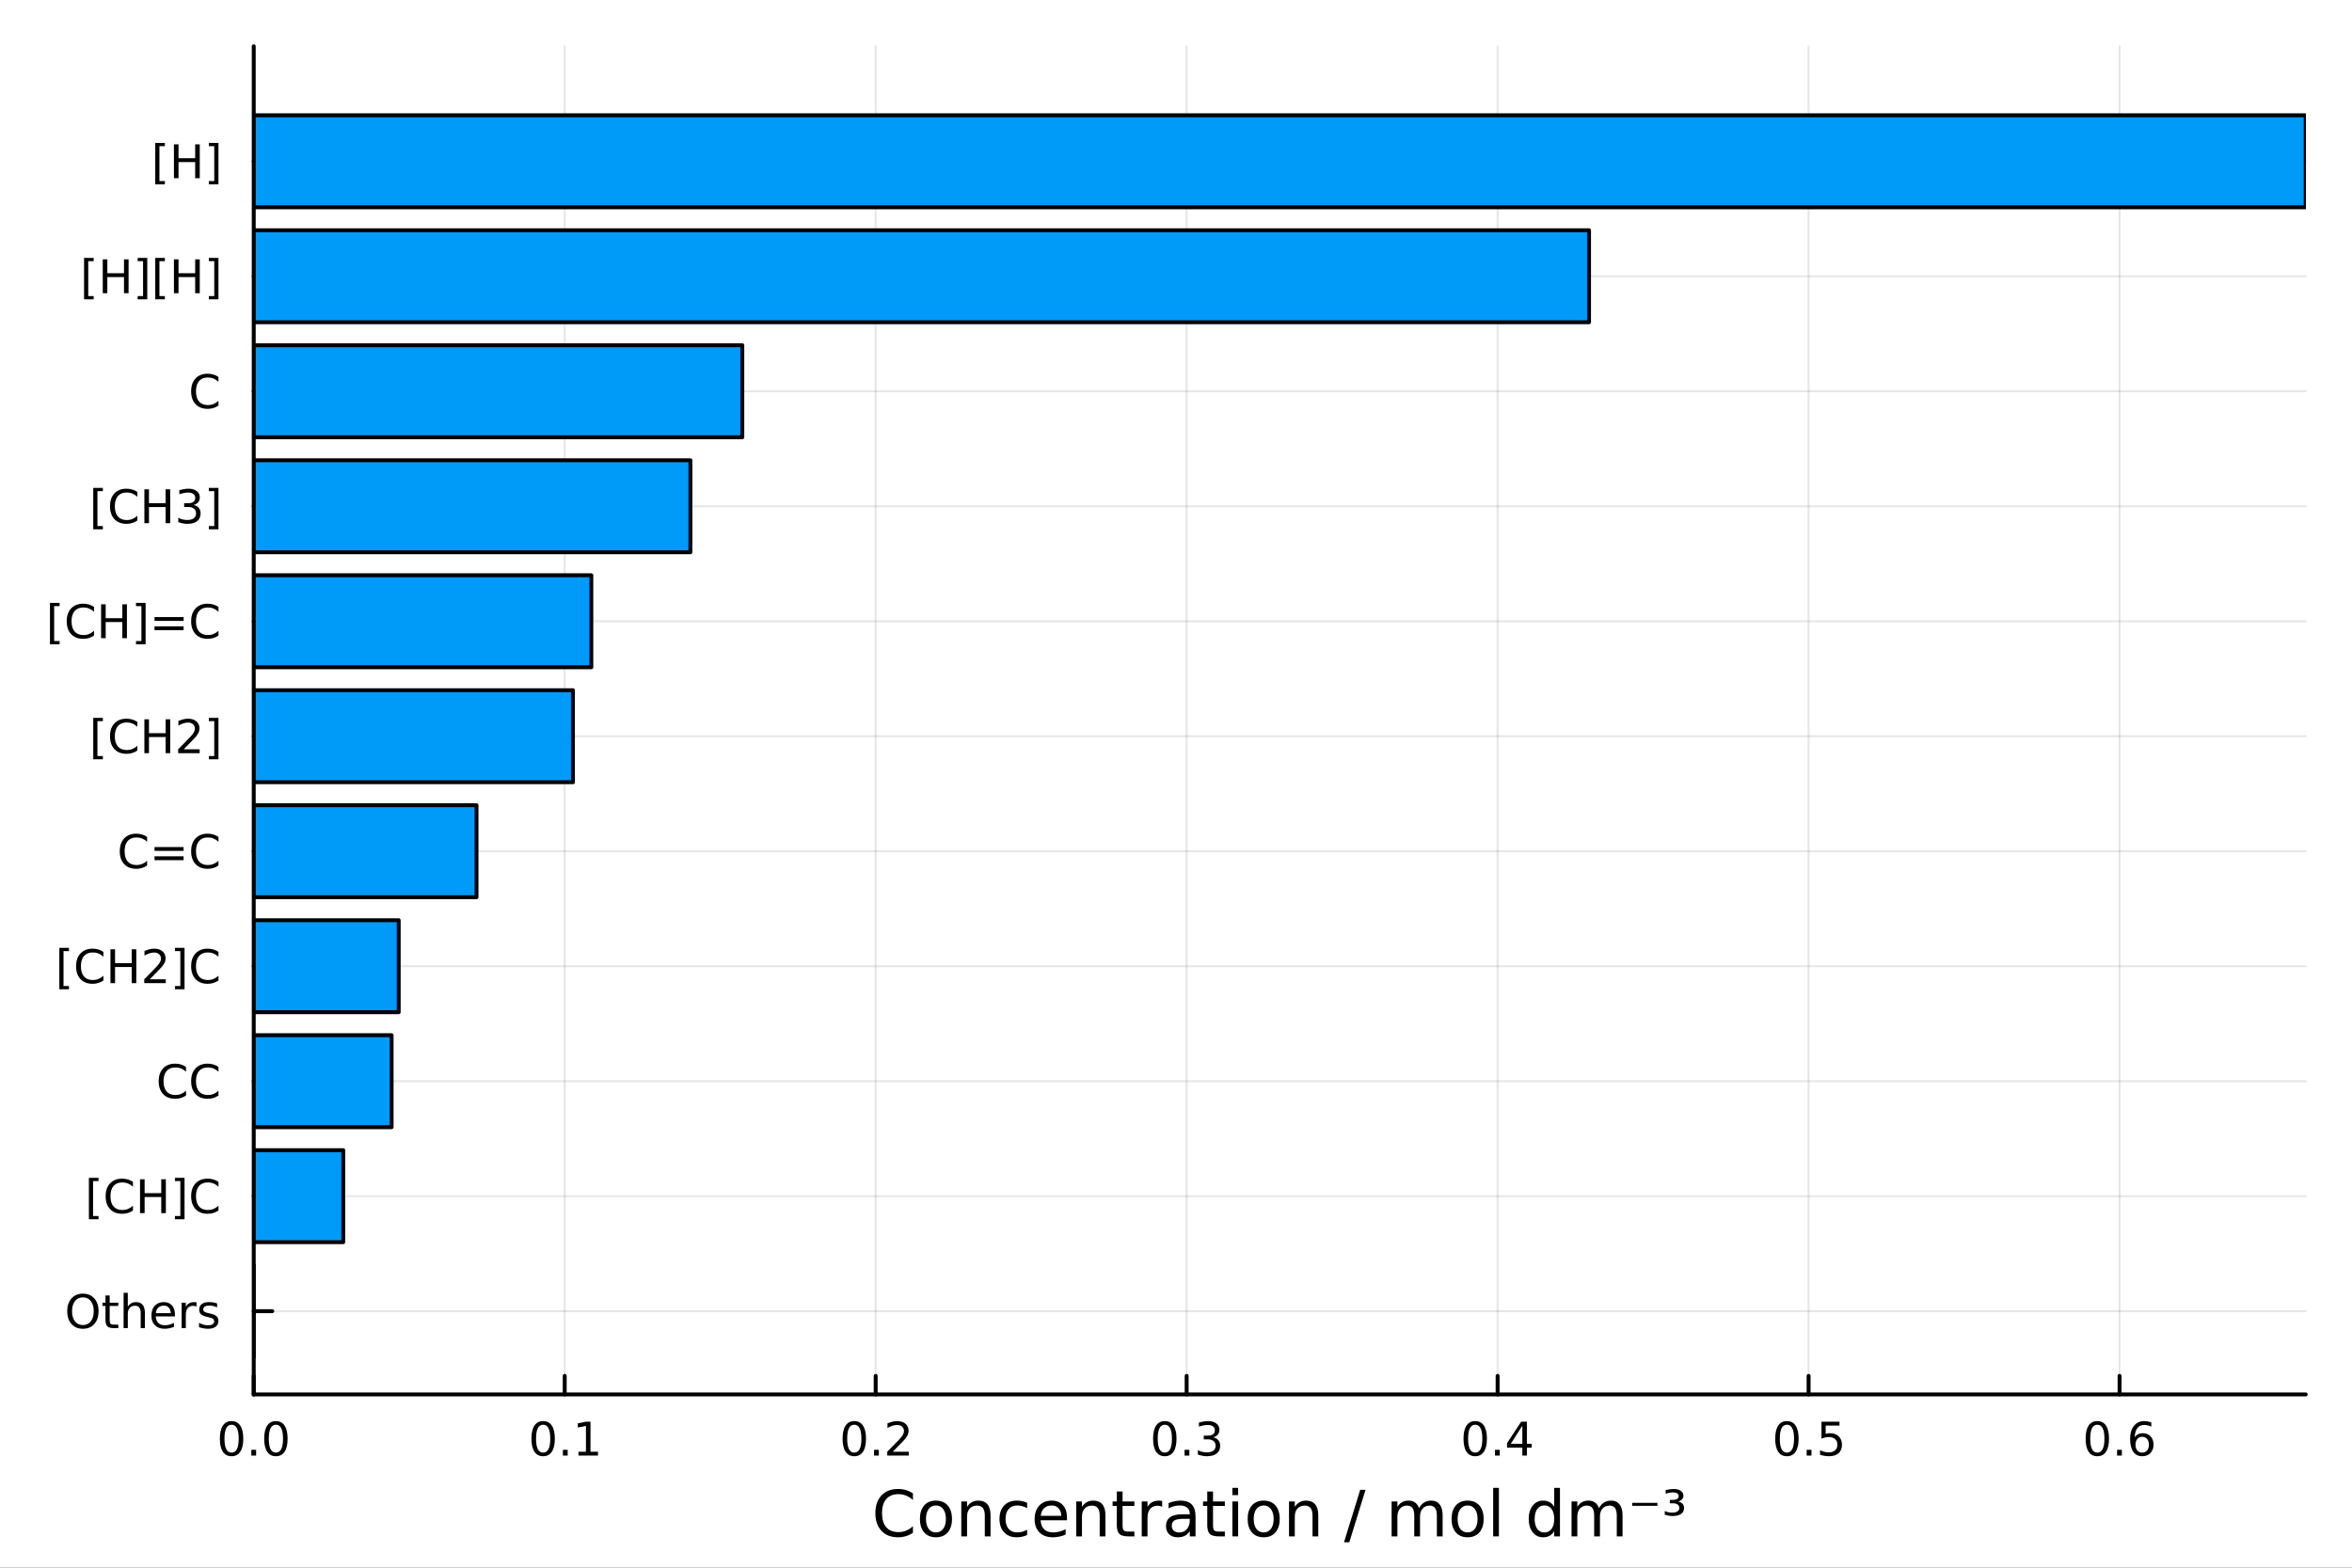 <?xml version="1.0" encoding="utf-8"?>
<svg xmlns="http://www.w3.org/2000/svg" xmlns:xlink="http://www.w3.org/1999/xlink" width="600" height="400" viewBox="0 0 2400 1600">
<rect x="0" y="0" width="2400" height="1600" fill="#333333" stroke="none"/>
<defs>
  <clipPath id="clip780">
    <rect x="0" y="0" width="2400" height="1600"/>
  </clipPath>
</defs>
<path clip-path="url(#clip780)" d="M0 1600 L2400 1600 L2400 0 L0 0  Z" fill="#ffffff" fill-rule="evenodd" fill-opacity="1"/>
<defs>
  <clipPath id="clip781">
    <rect x="480" y="0" width="1681" height="1600"/>
  </clipPath>
</defs>
<path clip-path="url(#clip780)" d="M258.913 1423.18 L2352.76 1423.18 L2352.76 47.244 L258.913 47.244  Z" fill="#ffffff" fill-rule="evenodd" fill-opacity="1"/>
<defs>
  <clipPath id="clip782">
    <rect x="258" y="47" width="2095" height="1377"/>
  </clipPath>
</defs>
<polyline clip-path="url(#clip782)" style="stroke:#000000; stroke-linecap:round; stroke-linejoin:round; stroke-width:2; stroke-opacity:0.1; fill:none" points="258.913,47.244 258.913,1423.18 "/>
<polyline clip-path="url(#clip782)" style="stroke:#000000; stroke-linecap:round; stroke-linejoin:round; stroke-width:2; stroke-opacity:0.1; fill:none" points="576.23,47.244 576.23,1423.18 "/>
<polyline clip-path="url(#clip782)" style="stroke:#000000; stroke-linecap:round; stroke-linejoin:round; stroke-width:2; stroke-opacity:0.1; fill:none" points="893.547,47.244 893.547,1423.18 "/>
<polyline clip-path="url(#clip782)" style="stroke:#000000; stroke-linecap:round; stroke-linejoin:round; stroke-width:2; stroke-opacity:0.1; fill:none" points="1210.86,47.244 1210.86,1423.18 "/>
<polyline clip-path="url(#clip782)" style="stroke:#000000; stroke-linecap:round; stroke-linejoin:round; stroke-width:2; stroke-opacity:0.1; fill:none" points="1528.18,47.244 1528.18,1423.18 "/>
<polyline clip-path="url(#clip782)" style="stroke:#000000; stroke-linecap:round; stroke-linejoin:round; stroke-width:2; stroke-opacity:0.1; fill:none" points="1845.5,47.244 1845.5,1423.18 "/>
<polyline clip-path="url(#clip782)" style="stroke:#000000; stroke-linecap:round; stroke-linejoin:round; stroke-width:2; stroke-opacity:0.1; fill:none" points="2162.82,47.244 2162.82,1423.18 "/>
<polyline clip-path="url(#clip782)" style="stroke:#000000; stroke-linecap:round; stroke-linejoin:round; stroke-width:2; stroke-opacity:0.1; fill:none" points="258.913,164.605 2352.76,164.605 "/>
<polyline clip-path="url(#clip782)" style="stroke:#000000; stroke-linecap:round; stroke-linejoin:round; stroke-width:2; stroke-opacity:0.1; fill:none" points="258.913,281.965 2352.76,281.965 "/>
<polyline clip-path="url(#clip782)" style="stroke:#000000; stroke-linecap:round; stroke-linejoin:round; stroke-width:2; stroke-opacity:0.1; fill:none" points="258.913,399.326 2352.76,399.326 "/>
<polyline clip-path="url(#clip782)" style="stroke:#000000; stroke-linecap:round; stroke-linejoin:round; stroke-width:2; stroke-opacity:0.1; fill:none" points="258.913,516.687 2352.76,516.687 "/>
<polyline clip-path="url(#clip782)" style="stroke:#000000; stroke-linecap:round; stroke-linejoin:round; stroke-width:2; stroke-opacity:0.1; fill:none" points="258.913,634.047 2352.76,634.047 "/>
<polyline clip-path="url(#clip782)" style="stroke:#000000; stroke-linecap:round; stroke-linejoin:round; stroke-width:2; stroke-opacity:0.1; fill:none" points="258.913,751.408 2352.76,751.408 "/>
<polyline clip-path="url(#clip782)" style="stroke:#000000; stroke-linecap:round; stroke-linejoin:round; stroke-width:2; stroke-opacity:0.1; fill:none" points="258.913,868.768 2352.76,868.768 "/>
<polyline clip-path="url(#clip782)" style="stroke:#000000; stroke-linecap:round; stroke-linejoin:round; stroke-width:2; stroke-opacity:0.1; fill:none" points="258.913,986.129 2352.76,986.129 "/>
<polyline clip-path="url(#clip782)" style="stroke:#000000; stroke-linecap:round; stroke-linejoin:round; stroke-width:2; stroke-opacity:0.1; fill:none" points="258.913,1103.49 2352.76,1103.49 "/>
<polyline clip-path="url(#clip782)" style="stroke:#000000; stroke-linecap:round; stroke-linejoin:round; stroke-width:2; stroke-opacity:0.1; fill:none" points="258.913,1220.85 2352.76,1220.85 "/>
<polyline clip-path="url(#clip782)" style="stroke:#000000; stroke-linecap:round; stroke-linejoin:round; stroke-width:2; stroke-opacity:0.1; fill:none" points="258.913,1338.21 2352.76,1338.21 "/>
<polyline clip-path="url(#clip780)" style="stroke:#000000; stroke-linecap:round; stroke-linejoin:round; stroke-width:4; stroke-opacity:1; fill:none" points="258.913,1423.18 2352.76,1423.18 "/>
<polyline clip-path="url(#clip780)" style="stroke:#000000; stroke-linecap:round; stroke-linejoin:round; stroke-width:4; stroke-opacity:1; fill:none" points="258.913,1423.18 258.913,1404.28 "/>
<polyline clip-path="url(#clip780)" style="stroke:#000000; stroke-linecap:round; stroke-linejoin:round; stroke-width:4; stroke-opacity:1; fill:none" points="576.23,1423.18 576.23,1404.28 "/>
<polyline clip-path="url(#clip780)" style="stroke:#000000; stroke-linecap:round; stroke-linejoin:round; stroke-width:4; stroke-opacity:1; fill:none" points="893.547,1423.18 893.547,1404.28 "/>
<polyline clip-path="url(#clip780)" style="stroke:#000000; stroke-linecap:round; stroke-linejoin:round; stroke-width:4; stroke-opacity:1; fill:none" points="1210.86,1423.18 1210.86,1404.28 "/>
<polyline clip-path="url(#clip780)" style="stroke:#000000; stroke-linecap:round; stroke-linejoin:round; stroke-width:4; stroke-opacity:1; fill:none" points="1528.18,1423.18 1528.18,1404.28 "/>
<polyline clip-path="url(#clip780)" style="stroke:#000000; stroke-linecap:round; stroke-linejoin:round; stroke-width:4; stroke-opacity:1; fill:none" points="1845.5,1423.18 1845.5,1404.28 "/>
<polyline clip-path="url(#clip780)" style="stroke:#000000; stroke-linecap:round; stroke-linejoin:round; stroke-width:4; stroke-opacity:1; fill:none" points="2162.82,1423.18 2162.82,1404.28 "/>
<path clip-path="url(#clip780)" d="M236.297 1454.1 Q232.686 1454.1 230.857 1457.66 Q229.052 1461.2 229.052 1468.33 Q229.052 1475.44 230.857 1479.01 Q232.686 1482.55 236.297 1482.55 Q239.931 1482.55 241.737 1479.01 Q243.565 1475.44 243.565 1468.33 Q243.565 1461.2 241.737 1457.66 Q239.931 1454.1 236.297 1454.1 M236.297 1450.39 Q242.107 1450.39 245.163 1455 Q248.241 1459.58 248.241 1468.33 Q248.241 1477.06 245.163 1481.67 Q242.107 1486.25 236.297 1486.25 Q230.487 1486.25 227.408 1481.67 Q224.353 1477.06 224.353 1468.33 Q224.353 1459.58 227.408 1455 Q230.487 1450.39 236.297 1450.39 Z" fill="#000000" fill-rule="nonzero" fill-opacity="1" /><path clip-path="url(#clip780)" d="M256.459 1479.7 L261.343 1479.7 L261.343 1485.58 L256.459 1485.58 L256.459 1479.7 Z" fill="#000000" fill-rule="nonzero" fill-opacity="1" /><path clip-path="url(#clip780)" d="M281.528 1454.1 Q277.917 1454.1 276.088 1457.66 Q274.283 1461.2 274.283 1468.33 Q274.283 1475.44 276.088 1479.01 Q277.917 1482.55 281.528 1482.55 Q285.162 1482.55 286.968 1479.01 Q288.797 1475.44 288.797 1468.33 Q288.797 1461.2 286.968 1457.66 Q285.162 1454.1 281.528 1454.1 M281.528 1450.39 Q287.338 1450.39 290.394 1455 Q293.473 1459.58 293.473 1468.33 Q293.473 1477.06 290.394 1481.67 Q287.338 1486.25 281.528 1486.25 Q275.718 1486.25 272.639 1481.67 Q269.584 1477.06 269.584 1468.33 Q269.584 1459.58 272.639 1455 Q275.718 1450.39 281.528 1450.39 Z" fill="#000000" fill-rule="nonzero" fill-opacity="1" /><path clip-path="url(#clip780)" d="M554.228 1454.1 Q550.617 1454.1 548.788 1457.66 Q546.982 1461.2 546.982 1468.33 Q546.982 1475.44 548.788 1479.01 Q550.617 1482.55 554.228 1482.55 Q557.862 1482.55 559.668 1479.01 Q561.496 1475.44 561.496 1468.33 Q561.496 1461.2 559.668 1457.66 Q557.862 1454.1 554.228 1454.1 M554.228 1450.39 Q560.038 1450.39 563.093 1455 Q566.172 1459.58 566.172 1468.33 Q566.172 1477.06 563.093 1481.67 Q560.038 1486.25 554.228 1486.25 Q548.418 1486.25 545.339 1481.67 Q542.283 1477.06 542.283 1468.33 Q542.283 1459.58 545.339 1455 Q548.418 1450.39 554.228 1450.39 Z" fill="#000000" fill-rule="nonzero" fill-opacity="1" /><path clip-path="url(#clip780)" d="M574.39 1479.7 L579.274 1479.7 L579.274 1485.58 L574.39 1485.58 L574.39 1479.7 Z" fill="#000000" fill-rule="nonzero" fill-opacity="1" /><path clip-path="url(#clip780)" d="M590.269 1481.64 L597.908 1481.64 L597.908 1455.28 L589.598 1456.95 L589.598 1452.69 L597.862 1451.02 L602.538 1451.02 L602.538 1481.64 L610.177 1481.64 L610.177 1485.58 L590.269 1485.58 L590.269 1481.64 Z" fill="#000000" fill-rule="nonzero" fill-opacity="1" /><path clip-path="url(#clip780)" d="M871.73 1454.1 Q868.119 1454.1 866.291 1457.66 Q864.485 1461.2 864.485 1468.33 Q864.485 1475.44 866.291 1479.01 Q868.119 1482.55 871.73 1482.55 Q875.365 1482.55 877.17 1479.01 Q878.999 1475.44 878.999 1468.33 Q878.999 1461.2 877.17 1457.66 Q875.365 1454.1 871.73 1454.1 M871.73 1450.39 Q877.541 1450.39 880.596 1455 Q883.675 1459.58 883.675 1468.33 Q883.675 1477.06 880.596 1481.67 Q877.541 1486.25 871.73 1486.25 Q865.92 1486.25 862.842 1481.67 Q859.786 1477.06 859.786 1468.33 Q859.786 1459.58 862.842 1455 Q865.92 1450.39 871.73 1450.39 Z" fill="#000000" fill-rule="nonzero" fill-opacity="1" /><path clip-path="url(#clip780)" d="M891.892 1479.7 L896.777 1479.7 L896.777 1485.58 L891.892 1485.58 L891.892 1479.7 Z" fill="#000000" fill-rule="nonzero" fill-opacity="1" /><path clip-path="url(#clip780)" d="M910.989 1481.64 L927.309 1481.64 L927.309 1485.58 L905.364 1485.58 L905.364 1481.64 Q908.026 1478.89 912.61 1474.26 Q917.216 1469.61 918.397 1468.27 Q920.642 1465.74 921.522 1464.01 Q922.425 1462.25 922.425 1460.56 Q922.425 1457.8 920.48 1456.07 Q918.559 1454.33 915.457 1454.33 Q913.258 1454.33 910.804 1455.09 Q908.374 1455.86 905.596 1457.41 L905.596 1452.69 Q908.42 1451.55 910.874 1450.97 Q913.327 1450.39 915.364 1450.39 Q920.735 1450.39 923.929 1453.08 Q927.124 1455.77 927.124 1460.26 Q927.124 1462.39 926.313 1464.31 Q925.526 1466.2 923.42 1468.8 Q922.841 1469.47 919.739 1472.69 Q916.638 1475.88 910.989 1481.64 Z" fill="#000000" fill-rule="nonzero" fill-opacity="1" /><path clip-path="url(#clip780)" d="M1188.57 1454.1 Q1184.96 1454.1 1183.13 1457.66 Q1181.33 1461.2 1181.33 1468.33 Q1181.33 1475.44 1183.13 1479.01 Q1184.96 1482.55 1188.57 1482.55 Q1192.21 1482.55 1194.01 1479.01 Q1195.84 1475.44 1195.84 1468.33 Q1195.84 1461.2 1194.01 1457.66 Q1192.21 1454.1 1188.57 1454.1 M1188.57 1450.39 Q1194.38 1450.39 1197.44 1455 Q1200.52 1459.58 1200.52 1468.33 Q1200.52 1477.06 1197.44 1481.67 Q1194.38 1486.25 1188.57 1486.25 Q1182.76 1486.25 1179.68 1481.67 Q1176.63 1477.06 1176.63 1468.33 Q1176.63 1459.58 1179.68 1455 Q1182.76 1450.39 1188.57 1450.39 Z" fill="#000000" fill-rule="nonzero" fill-opacity="1" /><path clip-path="url(#clip780)" d="M1208.74 1479.7 L1213.62 1479.7 L1213.62 1485.58 L1208.74 1485.58 L1208.74 1479.7 Z" fill="#000000" fill-rule="nonzero" fill-opacity="1" /><path clip-path="url(#clip780)" d="M1237.97 1466.95 Q1241.33 1467.66 1243.2 1469.93 Q1245.1 1472.2 1245.1 1475.53 Q1245.1 1480.65 1241.58 1483.45 Q1238.06 1486.25 1231.58 1486.25 Q1229.41 1486.25 1227.09 1485.81 Q1224.8 1485.39 1222.35 1484.54 L1222.35 1480.02 Q1224.29 1481.16 1226.61 1481.74 Q1228.92 1482.32 1231.44 1482.32 Q1235.84 1482.32 1238.13 1480.58 Q1240.45 1478.84 1240.45 1475.53 Q1240.45 1472.48 1238.3 1470.77 Q1236.17 1469.03 1232.35 1469.03 L1228.32 1469.03 L1228.32 1465.19 L1232.53 1465.19 Q1235.98 1465.19 1237.81 1463.82 Q1239.64 1462.43 1239.64 1459.84 Q1239.64 1457.18 1237.74 1455.77 Q1235.86 1454.33 1232.35 1454.33 Q1230.42 1454.33 1228.23 1454.75 Q1226.03 1455.16 1223.39 1456.04 L1223.39 1451.88 Q1226.05 1451.14 1228.36 1450.77 Q1230.7 1450.39 1232.76 1450.39 Q1238.09 1450.39 1241.19 1452.83 Q1244.29 1455.23 1244.29 1459.35 Q1244.29 1462.22 1242.65 1464.21 Q1241 1466.18 1237.97 1466.95 Z" fill="#000000" fill-rule="nonzero" fill-opacity="1" /><path clip-path="url(#clip780)" d="M1505.32 1454.1 Q1501.71 1454.1 1499.88 1457.66 Q1498.08 1461.2 1498.08 1468.33 Q1498.08 1475.44 1499.88 1479.01 Q1501.71 1482.55 1505.32 1482.55 Q1508.96 1482.55 1510.76 1479.01 Q1512.59 1475.44 1512.59 1468.33 Q1512.59 1461.2 1510.76 1457.66 Q1508.96 1454.1 1505.32 1454.1 M1505.32 1450.39 Q1511.13 1450.39 1514.19 1455 Q1517.27 1459.58 1517.27 1468.33 Q1517.27 1477.06 1514.19 1481.67 Q1511.13 1486.25 1505.32 1486.25 Q1499.51 1486.25 1496.43 1481.67 Q1493.38 1477.06 1493.38 1468.33 Q1493.38 1459.58 1496.43 1455 Q1499.51 1450.39 1505.32 1450.39 Z" fill="#000000" fill-rule="nonzero" fill-opacity="1" /><path clip-path="url(#clip780)" d="M1525.49 1479.7 L1530.37 1479.7 L1530.37 1485.58 L1525.49 1485.58 L1525.49 1479.7 Z" fill="#000000" fill-rule="nonzero" fill-opacity="1" /><path clip-path="url(#clip780)" d="M1553.4 1455.09 L1541.6 1473.54 L1553.4 1473.54 L1553.4 1455.09 M1552.18 1451.02 L1558.05 1451.02 L1558.05 1473.54 L1562.99 1473.54 L1562.99 1477.43 L1558.05 1477.43 L1558.05 1485.58 L1553.4 1485.58 L1553.4 1477.43 L1537.8 1477.43 L1537.8 1472.92 L1552.18 1451.02 Z" fill="#000000" fill-rule="nonzero" fill-opacity="1" /><path clip-path="url(#clip780)" d="M1823.38 1454.1 Q1819.77 1454.1 1817.94 1457.66 Q1816.14 1461.2 1816.14 1468.33 Q1816.14 1475.44 1817.94 1479.01 Q1819.77 1482.55 1823.38 1482.55 Q1827.02 1482.55 1828.82 1479.01 Q1830.65 1475.44 1830.65 1468.33 Q1830.65 1461.2 1828.82 1457.66 Q1827.02 1454.1 1823.38 1454.1 M1823.38 1450.39 Q1829.19 1450.39 1832.25 1455 Q1835.33 1459.58 1835.33 1468.33 Q1835.33 1477.06 1832.25 1481.67 Q1829.19 1486.25 1823.38 1486.25 Q1817.57 1486.25 1814.49 1481.67 Q1811.44 1477.06 1811.44 1468.33 Q1811.44 1459.58 1814.49 1455 Q1817.57 1450.39 1823.38 1450.39 Z" fill="#000000" fill-rule="nonzero" fill-opacity="1" /><path clip-path="url(#clip780)" d="M1843.54 1479.7 L1848.43 1479.7 L1848.43 1485.58 L1843.54 1485.58 L1843.54 1479.7 Z" fill="#000000" fill-rule="nonzero" fill-opacity="1" /><path clip-path="url(#clip780)" d="M1858.66 1451.02 L1877.02 1451.02 L1877.02 1454.96 L1862.94 1454.96 L1862.94 1463.43 Q1863.96 1463.08 1864.98 1462.92 Q1866 1462.73 1867.02 1462.73 Q1872.8 1462.73 1876.18 1465.9 Q1879.56 1469.08 1879.56 1474.49 Q1879.56 1480.07 1876.09 1483.17 Q1872.62 1486.25 1866.3 1486.25 Q1864.12 1486.25 1861.85 1485.88 Q1859.61 1485.51 1857.2 1484.77 L1857.2 1480.07 Q1859.28 1481.2 1861.51 1481.76 Q1863.73 1482.32 1866.21 1482.32 Q1870.21 1482.32 1872.55 1480.21 Q1874.89 1478.1 1874.89 1474.49 Q1874.89 1470.88 1872.55 1468.77 Q1870.21 1466.67 1866.21 1466.67 Q1864.33 1466.67 1862.46 1467.08 Q1860.6 1467.5 1858.66 1468.38 L1858.66 1451.02 Z" fill="#000000" fill-rule="nonzero" fill-opacity="1" /><path clip-path="url(#clip780)" d="M2140.12 1454.1 Q2136.51 1454.1 2134.68 1457.66 Q2132.88 1461.2 2132.88 1468.33 Q2132.88 1475.44 2134.68 1479.01 Q2136.51 1482.55 2140.12 1482.55 Q2143.75 1482.55 2145.56 1479.01 Q2147.39 1475.44 2147.39 1468.33 Q2147.39 1461.2 2145.56 1457.66 Q2143.75 1454.1 2140.12 1454.1 M2140.12 1450.39 Q2145.93 1450.39 2148.99 1455 Q2152.06 1459.58 2152.06 1468.33 Q2152.06 1477.06 2148.99 1481.67 Q2145.93 1486.25 2140.12 1486.25 Q2134.31 1486.25 2131.23 1481.67 Q2128.18 1477.06 2128.18 1468.33 Q2128.18 1459.58 2131.23 1455 Q2134.31 1450.39 2140.12 1450.39 Z" fill="#000000" fill-rule="nonzero" fill-opacity="1" /><path clip-path="url(#clip780)" d="M2160.28 1479.7 L2165.17 1479.7 L2165.17 1485.58 L2160.28 1485.58 L2160.28 1479.7 Z" fill="#000000" fill-rule="nonzero" fill-opacity="1" /><path clip-path="url(#clip780)" d="M2185.93 1466.44 Q2182.78 1466.44 2180.93 1468.59 Q2179.1 1470.74 2179.1 1474.49 Q2179.1 1478.22 2180.93 1480.39 Q2182.78 1482.55 2185.93 1482.55 Q2189.08 1482.55 2190.91 1480.39 Q2192.76 1478.22 2192.76 1474.49 Q2192.76 1470.74 2190.91 1468.59 Q2189.08 1466.44 2185.93 1466.44 M2195.21 1451.78 L2195.21 1456.04 Q2193.45 1455.21 2191.65 1454.77 Q2189.87 1454.33 2188.11 1454.33 Q2183.48 1454.33 2181.02 1457.45 Q2178.59 1460.58 2178.25 1466.9 Q2179.61 1464.89 2181.67 1463.82 Q2183.73 1462.73 2186.21 1462.73 Q2191.42 1462.73 2194.43 1465.9 Q2197.46 1469.05 2197.46 1474.49 Q2197.46 1479.82 2194.31 1483.03 Q2191.16 1486.25 2185.93 1486.25 Q2179.94 1486.25 2176.76 1481.67 Q2173.59 1477.06 2173.59 1468.33 Q2173.59 1460.14 2177.48 1455.28 Q2181.37 1450.39 2187.92 1450.39 Q2189.68 1450.39 2191.46 1450.74 Q2193.27 1451.09 2195.21 1451.78 Z" fill="#000000" fill-rule="nonzero" fill-opacity="1" /><path clip-path="url(#clip780)" d="M931.562 1524.18 L931.562 1530.96 Q928.316 1527.94 924.624 1526.44 Q920.964 1524.95 916.826 1524.95 Q908.678 1524.95 904.349 1529.95 Q900.02 1534.91 900.02 1544.33 Q900.02 1553.72 904.349 1558.72 Q908.678 1563.68 916.826 1563.68 Q920.964 1563.68 924.624 1562.19 Q928.316 1560.69 931.562 1557.67 L931.562 1564.38 Q928.189 1566.68 924.401 1567.82 Q920.645 1568.97 916.444 1568.97 Q905.654 1568.97 899.447 1562.38 Q893.241 1555.76 893.241 1544.33 Q893.241 1532.87 899.447 1526.28 Q905.654 1519.66 916.444 1519.66 Q920.709 1519.66 924.465 1520.81 Q928.252 1521.92 931.562 1524.18 Z" fill="#000000" fill-rule="nonzero" fill-opacity="1" /><path clip-path="url(#clip780)" d="M955.052 1536.5 Q950.341 1536.5 947.604 1540.19 Q944.867 1543.85 944.867 1550.25 Q944.867 1556.65 947.572 1560.34 Q950.309 1564 955.052 1564 Q959.731 1564 962.468 1560.31 Q965.205 1556.62 965.205 1550.25 Q965.205 1543.92 962.468 1540.23 Q959.731 1536.5 955.052 1536.5 M955.052 1531.54 Q962.691 1531.54 967.051 1536.5 Q971.412 1541.47 971.412 1550.25 Q971.412 1559 967.051 1564 Q962.691 1568.97 955.052 1568.97 Q947.381 1568.97 943.021 1564 Q938.692 1559 938.692 1550.25 Q938.692 1541.47 943.021 1536.5 Q947.381 1531.54 955.052 1531.54 Z" fill="#000000" fill-rule="nonzero" fill-opacity="1" /><path clip-path="url(#clip780)" d="M1010.75 1546.53 L1010.75 1568.04 L1004.9 1568.04 L1004.9 1546.72 Q1004.9 1541.66 1002.92 1539.14 Q1000.95 1536.63 997.002 1536.63 Q992.259 1536.63 989.522 1539.65 Q986.785 1542.68 986.785 1547.9 L986.785 1568.04 L980.897 1568.04 L980.897 1532.4 L986.785 1532.4 L986.785 1537.93 Q988.886 1534.72 991.718 1533.13 Q994.583 1531.54 998.307 1531.54 Q1004.45 1531.54 1007.6 1535.36 Q1010.75 1539.14 1010.75 1546.53 Z" fill="#000000" fill-rule="nonzero" fill-opacity="1" /><path clip-path="url(#clip780)" d="M1048.09 1533.76 L1048.09 1539.24 Q1045.6 1537.87 1043.09 1537.2 Q1040.61 1536.5 1038.06 1536.5 Q1032.36 1536.5 1029.21 1540.13 Q1026.06 1543.73 1026.06 1550.25 Q1026.06 1556.78 1029.21 1560.4 Q1032.36 1564 1038.06 1564 Q1040.61 1564 1043.09 1563.33 Q1045.6 1562.63 1048.09 1561.26 L1048.09 1566.68 Q1045.64 1567.82 1042.99 1568.39 Q1040.38 1568.97 1037.42 1568.97 Q1029.37 1568.97 1024.63 1563.91 Q1019.89 1558.85 1019.89 1550.25 Q1019.89 1541.53 1024.66 1536.53 Q1029.47 1531.54 1037.81 1531.54 Q1040.51 1531.54 1043.09 1532.11 Q1045.67 1532.65 1048.09 1533.76 Z" fill="#000000" fill-rule="nonzero" fill-opacity="1" /><path clip-path="url(#clip780)" d="M1088.76 1548.76 L1088.76 1551.62 L1061.84 1551.62 Q1062.22 1557.67 1065.47 1560.85 Q1068.74 1564 1074.57 1564 Q1077.94 1564 1081.09 1563.17 Q1084.28 1562.35 1087.39 1560.69 L1087.39 1566.23 Q1084.24 1567.57 1080.93 1568.27 Q1077.62 1568.97 1074.22 1568.97 Q1065.69 1568.97 1060.69 1564 Q1055.73 1559.04 1055.73 1550.57 Q1055.73 1541.82 1060.44 1536.69 Q1065.18 1531.54 1073.2 1531.54 Q1080.39 1531.54 1084.56 1536.18 Q1088.76 1540.8 1088.76 1548.76 M1082.91 1547.04 Q1082.84 1542.23 1080.2 1539.37 Q1077.59 1536.5 1073.26 1536.5 Q1068.36 1536.5 1065.4 1539.27 Q1062.47 1542.04 1062.03 1547.07 L1082.91 1547.04 Z" fill="#000000" fill-rule="nonzero" fill-opacity="1" /><path clip-path="url(#clip780)" d="M1128.01 1546.53 L1128.01 1568.04 L1122.15 1568.04 L1122.15 1546.72 Q1122.15 1541.66 1120.18 1539.14 Q1118.21 1536.63 1114.26 1536.63 Q1109.52 1536.63 1106.78 1539.65 Q1104.04 1542.68 1104.04 1547.9 L1104.04 1568.04 L1098.15 1568.04 L1098.15 1532.4 L1104.04 1532.4 L1104.04 1537.93 Q1106.14 1534.72 1108.97 1533.13 Q1111.84 1531.54 1115.56 1531.54 Q1121.71 1531.54 1124.86 1535.36 Q1128.01 1539.14 1128.01 1546.53 Z" fill="#000000" fill-rule="nonzero" fill-opacity="1" /><path clip-path="url(#clip780)" d="M1145.48 1522.27 L1145.48 1532.4 L1157.55 1532.4 L1157.55 1536.95 L1145.48 1536.95 L1145.48 1556.3 Q1145.48 1560.66 1146.66 1561.9 Q1147.87 1563.14 1151.53 1563.14 L1157.55 1563.14 L1157.55 1568.04 L1151.53 1568.04 Q1144.75 1568.04 1142.17 1565.53 Q1139.59 1562.98 1139.59 1556.3 L1139.59 1536.95 L1135.3 1536.95 L1135.3 1532.4 L1139.59 1532.4 L1139.59 1522.27 L1145.48 1522.27 Z" fill="#000000" fill-rule="nonzero" fill-opacity="1" /><path clip-path="url(#clip780)" d="M1185.9 1537.87 Q1184.92 1537.3 1183.74 1537.04 Q1182.59 1536.76 1181.19 1536.76 Q1176.23 1536.76 1173.55 1540 Q1170.91 1543.22 1170.91 1549.27 L1170.91 1568.04 L1165.02 1568.04 L1165.02 1532.4 L1170.91 1532.4 L1170.91 1537.93 Q1172.76 1534.69 1175.72 1533.13 Q1178.68 1531.54 1182.91 1531.54 Q1183.52 1531.54 1184.25 1531.63 Q1184.98 1531.7 1185.87 1531.85 L1185.9 1537.87 Z" fill="#000000" fill-rule="nonzero" fill-opacity="1" /><path clip-path="url(#clip780)" d="M1208.25 1550.12 Q1201.15 1550.12 1198.41 1551.75 Q1195.68 1553.37 1195.68 1557.29 Q1195.68 1560.4 1197.71 1562.25 Q1199.78 1564.07 1203.31 1564.07 Q1208.18 1564.07 1211.11 1560.63 Q1214.07 1557.16 1214.07 1551.43 L1214.07 1550.12 L1208.25 1550.12 M1219.93 1547.71 L1219.93 1568.04 L1214.07 1568.04 L1214.07 1562.63 Q1212.07 1565.88 1209.08 1567.44 Q1206.08 1568.97 1201.75 1568.97 Q1196.28 1568.97 1193.03 1565.91 Q1189.82 1562.82 1189.82 1557.67 Q1189.82 1551.65 1193.83 1548.6 Q1197.87 1545.54 1205.86 1545.54 L1214.07 1545.54 L1214.07 1544.97 Q1214.07 1540.93 1211.4 1538.73 Q1208.76 1536.5 1203.95 1536.5 Q1200.9 1536.5 1198 1537.23 Q1195.1 1537.97 1192.43 1539.43 L1192.43 1534.02 Q1195.64 1532.78 1198.67 1532.17 Q1201.69 1531.54 1204.56 1531.54 Q1212.29 1531.54 1216.11 1535.55 Q1219.93 1539.56 1219.93 1547.71 Z" fill="#000000" fill-rule="nonzero" fill-opacity="1" /><path clip-path="url(#clip780)" d="M1237.78 1522.27 L1237.78 1532.4 L1249.85 1532.4 L1249.85 1536.95 L1237.78 1536.95 L1237.78 1556.3 Q1237.78 1560.66 1238.96 1561.9 Q1240.17 1563.14 1243.83 1563.14 L1249.85 1563.14 L1249.85 1568.04 L1243.83 1568.04 Q1237.05 1568.04 1234.47 1565.53 Q1231.9 1562.98 1231.9 1556.3 L1231.9 1536.95 L1227.6 1536.95 L1227.6 1532.4 L1231.9 1532.4 L1231.9 1522.27 L1237.78 1522.27 Z" fill="#000000" fill-rule="nonzero" fill-opacity="1" /><path clip-path="url(#clip780)" d="M1257.55 1532.4 L1263.41 1532.4 L1263.41 1568.04 L1257.55 1568.04 L1257.55 1532.4 M1257.55 1518.52 L1263.41 1518.52 L1263.41 1525.93 L1257.55 1525.93 L1257.55 1518.52 Z" fill="#000000" fill-rule="nonzero" fill-opacity="1" /><path clip-path="url(#clip780)" d="M1289.47 1536.5 Q1284.76 1536.5 1282.03 1540.19 Q1279.29 1543.85 1279.29 1550.25 Q1279.29 1556.65 1281.99 1560.34 Q1284.73 1564 1289.47 1564 Q1294.15 1564 1296.89 1560.31 Q1299.63 1556.62 1299.63 1550.25 Q1299.63 1543.92 1296.89 1540.23 Q1294.15 1536.5 1289.47 1536.5 M1289.47 1531.54 Q1297.11 1531.54 1301.47 1536.5 Q1305.83 1541.47 1305.83 1550.25 Q1305.83 1559 1301.47 1564 Q1297.11 1568.97 1289.47 1568.97 Q1281.8 1568.97 1277.44 1564 Q1273.11 1559 1273.11 1550.25 Q1273.11 1541.47 1277.44 1536.5 Q1281.8 1531.54 1289.47 1531.54 Z" fill="#000000" fill-rule="nonzero" fill-opacity="1" /><path clip-path="url(#clip780)" d="M1345.17 1546.53 L1345.17 1568.04 L1339.32 1568.04 L1339.32 1546.72 Q1339.32 1541.66 1337.34 1539.14 Q1335.37 1536.63 1331.42 1536.63 Q1326.68 1536.63 1323.94 1539.65 Q1321.21 1542.68 1321.21 1547.9 L1321.21 1568.04 L1315.32 1568.04 L1315.32 1532.4 L1321.21 1532.4 L1321.21 1537.93 Q1323.31 1534.72 1326.14 1533.13 Q1329.01 1531.54 1332.73 1531.54 Q1338.87 1531.54 1342.02 1535.36 Q1345.17 1539.14 1345.17 1546.53 Z" fill="#000000" fill-rule="nonzero" fill-opacity="1" /><path clip-path="url(#clip780)" d="M1387.98 1520.52 L1393.39 1520.52 L1376.84 1574.09 L1371.43 1574.09 L1387.98 1520.52 Z" fill="#000000" fill-rule="nonzero" fill-opacity="1" /><path clip-path="url(#clip780)" d="M1448.01 1539.24 Q1450.21 1535.29 1453.26 1533.41 Q1456.32 1531.54 1460.46 1531.54 Q1466.03 1531.54 1469.05 1535.45 Q1472.07 1539.33 1472.07 1546.53 L1472.07 1568.04 L1466.19 1568.04 L1466.19 1546.72 Q1466.19 1541.59 1464.37 1539.11 Q1462.56 1536.63 1458.83 1536.63 Q1454.28 1536.63 1451.64 1539.65 Q1449 1542.68 1449 1547.9 L1449 1568.04 L1443.11 1568.04 L1443.11 1546.72 Q1443.11 1541.56 1441.3 1539.11 Q1439.48 1536.63 1435.69 1536.63 Q1431.21 1536.63 1428.57 1539.68 Q1425.92 1542.71 1425.92 1547.9 L1425.92 1568.04 L1420.03 1568.04 L1420.03 1532.4 L1425.92 1532.4 L1425.92 1537.93 Q1427.93 1534.66 1430.73 1533.1 Q1433.53 1531.54 1437.38 1531.54 Q1441.26 1531.54 1443.97 1533.51 Q1446.71 1535.48 1448.01 1539.24 Z" fill="#000000" fill-rule="nonzero" fill-opacity="1" /><path clip-path="url(#clip780)" d="M1497.57 1536.5 Q1492.86 1536.5 1490.12 1540.19 Q1487.38 1543.85 1487.38 1550.25 Q1487.38 1556.65 1490.09 1560.34 Q1492.83 1564 1497.57 1564 Q1502.25 1564 1504.99 1560.31 Q1507.72 1556.62 1507.72 1550.25 Q1507.72 1543.92 1504.99 1540.23 Q1502.25 1536.5 1497.57 1536.5 M1497.57 1531.54 Q1505.21 1531.54 1509.57 1536.5 Q1513.93 1541.47 1513.93 1550.25 Q1513.93 1559 1509.57 1564 Q1505.21 1568.97 1497.57 1568.97 Q1489.9 1568.97 1485.54 1564 Q1481.21 1559 1481.21 1550.25 Q1481.21 1541.47 1485.54 1536.5 Q1489.9 1531.54 1497.57 1531.54 Z" fill="#000000" fill-rule="nonzero" fill-opacity="1" /><path clip-path="url(#clip780)" d="M1523.64 1518.52 L1529.49 1518.52 L1529.49 1568.04 L1523.64 1568.04 L1523.64 1518.52 Z" fill="#000000" fill-rule="nonzero" fill-opacity="1" /><path clip-path="url(#clip780)" d="M1585.93 1537.81 L1585.93 1518.52 L1591.78 1518.52 L1591.78 1568.04 L1585.93 1568.04 L1585.93 1562.7 Q1584.08 1565.88 1581.25 1567.44 Q1578.45 1568.97 1574.5 1568.97 Q1568.04 1568.97 1563.96 1563.81 Q1559.92 1558.65 1559.92 1550.25 Q1559.92 1541.85 1563.96 1536.69 Q1568.04 1531.54 1574.5 1531.54 Q1578.45 1531.54 1581.25 1533.1 Q1584.08 1534.62 1585.93 1537.81 M1565.97 1550.25 Q1565.97 1556.71 1568.61 1560.4 Q1571.28 1564.07 1575.93 1564.07 Q1580.58 1564.07 1583.25 1560.4 Q1585.93 1556.71 1585.93 1550.25 Q1585.93 1543.79 1583.25 1540.13 Q1580.58 1536.44 1575.93 1536.44 Q1571.28 1536.44 1568.61 1540.13 Q1565.97 1543.79 1565.97 1550.25 Z" fill="#000000" fill-rule="nonzero" fill-opacity="1" /><path clip-path="url(#clip780)" d="M1631.6 1539.24 Q1633.8 1535.29 1636.85 1533.41 Q1639.91 1531.54 1644.04 1531.54 Q1649.61 1531.54 1652.64 1535.45 Q1655.66 1539.33 1655.66 1546.53 L1655.66 1568.04 L1649.77 1568.04 L1649.77 1546.72 Q1649.77 1541.59 1647.96 1539.11 Q1646.14 1536.63 1642.42 1536.63 Q1637.87 1536.63 1635.23 1539.65 Q1632.59 1542.68 1632.59 1547.9 L1632.59 1568.04 L1626.7 1568.04 L1626.7 1546.72 Q1626.7 1541.56 1624.88 1539.11 Q1623.07 1536.63 1619.28 1536.63 Q1614.79 1536.63 1612.15 1539.68 Q1609.51 1542.71 1609.51 1547.9 L1609.51 1568.04 L1603.62 1568.04 L1603.62 1532.4 L1609.51 1532.4 L1609.51 1537.93 Q1611.52 1534.66 1614.32 1533.1 Q1617.12 1531.54 1620.97 1531.54 Q1624.85 1531.54 1627.56 1533.51 Q1630.29 1535.48 1631.6 1539.24 Z" fill="#000000" fill-rule="nonzero" fill-opacity="1" /><path clip-path="url(#clip780)" d="M1665.56 1533.83 L1691.25 1533.83 L1691.25 1536.85 L1665.56 1536.85 L1665.56 1533.83 Z" fill="#000000" fill-rule="nonzero" fill-opacity="1" /><path clip-path="url(#clip780)" d="M1712.28 1532.4 Q1715.21 1532.97 1716.8 1534.72 Q1718.43 1536.44 1718.43 1539.05 Q1718.43 1542.99 1715.4 1545.13 Q1712.38 1547.26 1706.75 1547.26 Q1704.93 1547.26 1702.93 1546.94 Q1700.95 1546.59 1698.73 1545.95 L1698.73 1542.1 Q1700.38 1542.96 1702.26 1543.38 Q1704.17 1543.79 1706.3 1543.79 Q1709.77 1543.79 1711.68 1542.55 Q1713.59 1541.28 1713.59 1539.05 Q1713.59 1536.69 1711.81 1535.48 Q1710.06 1534.27 1706.62 1534.27 L1703.88 1534.27 L1703.88 1530.84 L1706.87 1530.84 Q1709.87 1530.84 1711.39 1529.85 Q1712.95 1528.83 1712.95 1526.92 Q1712.95 1525.08 1711.36 1524.12 Q1709.77 1523.13 1706.75 1523.13 Q1705.47 1523.13 1703.85 1523.42 Q1702.23 1523.71 1699.65 1524.44 L1699.65 1520.78 Q1701.97 1520.24 1704.01 1519.95 Q1706.05 1519.66 1707.8 1519.66 Q1712.38 1519.66 1715.05 1521.54 Q1717.76 1523.42 1717.76 1526.57 Q1717.76 1528.77 1716.33 1530.3 Q1714.89 1531.82 1712.28 1532.4 Z" fill="#000000" fill-rule="nonzero" fill-opacity="1" /><polyline clip-path="url(#clip780)" style="stroke:#000000; stroke-linecap:round; stroke-linejoin:round; stroke-width:4; stroke-opacity:1; fill:none" points="258.913,47.244 258.913,1423.18 "/>
<polyline clip-path="url(#clip780)" style="stroke:#000000; stroke-linecap:round; stroke-linejoin:round; stroke-width:4; stroke-opacity:1; fill:none" points="258.913,164.605 277.81,164.605 "/>
<polyline clip-path="url(#clip780)" style="stroke:#000000; stroke-linecap:round; stroke-linejoin:round; stroke-width:4; stroke-opacity:1; fill:none" points="258.913,281.965 277.81,281.965 "/>
<polyline clip-path="url(#clip780)" style="stroke:#000000; stroke-linecap:round; stroke-linejoin:round; stroke-width:4; stroke-opacity:1; fill:none" points="258.913,399.326 277.81,399.326 "/>
<polyline clip-path="url(#clip780)" style="stroke:#000000; stroke-linecap:round; stroke-linejoin:round; stroke-width:4; stroke-opacity:1; fill:none" points="258.913,516.687 277.81,516.687 "/>
<polyline clip-path="url(#clip780)" style="stroke:#000000; stroke-linecap:round; stroke-linejoin:round; stroke-width:4; stroke-opacity:1; fill:none" points="258.913,634.047 277.81,634.047 "/>
<polyline clip-path="url(#clip780)" style="stroke:#000000; stroke-linecap:round; stroke-linejoin:round; stroke-width:4; stroke-opacity:1; fill:none" points="258.913,751.408 277.81,751.408 "/>
<polyline clip-path="url(#clip780)" style="stroke:#000000; stroke-linecap:round; stroke-linejoin:round; stroke-width:4; stroke-opacity:1; fill:none" points="258.913,868.768 277.81,868.768 "/>
<polyline clip-path="url(#clip780)" style="stroke:#000000; stroke-linecap:round; stroke-linejoin:round; stroke-width:4; stroke-opacity:1; fill:none" points="258.913,986.129 277.81,986.129 "/>
<polyline clip-path="url(#clip780)" style="stroke:#000000; stroke-linecap:round; stroke-linejoin:round; stroke-width:4; stroke-opacity:1; fill:none" points="258.913,1103.49 277.81,1103.49 "/>
<polyline clip-path="url(#clip780)" style="stroke:#000000; stroke-linecap:round; stroke-linejoin:round; stroke-width:4; stroke-opacity:1; fill:none" points="258.913,1220.85 277.81,1220.85 "/>
<polyline clip-path="url(#clip780)" style="stroke:#000000; stroke-linecap:round; stroke-linejoin:round; stroke-width:4; stroke-opacity:1; fill:none" points="258.913,1338.21 277.81,1338.21 "/>
<path clip-path="url(#clip780)" d="M158.422 145.866 L168.237 145.866 L168.237 149.177 L162.681 149.177 L162.681 184.824 L168.237 184.824 L168.237 188.135 L158.422 188.135 L158.422 145.866 Z" fill="#000000" fill-rule="nonzero" fill-opacity="1" /><path clip-path="url(#clip780)" d="M177.496 147.325 L182.172 147.325 L182.172 161.491 L199.163 161.491 L199.163 147.325 L203.839 147.325 L203.839 181.885 L199.163 181.885 L199.163 165.426 L182.172 165.426 L182.172 181.885 L177.496 181.885 L177.496 147.325 Z" fill="#000000" fill-rule="nonzero" fill-opacity="1" /><path clip-path="url(#clip780)" d="M222.913 145.866 L222.913 188.135 L213.098 188.135 L213.098 184.824 L218.63 184.824 L218.63 149.177 L213.098 149.177 L213.098 145.866 L222.913 145.866 Z" fill="#000000" fill-rule="nonzero" fill-opacity="1" /><path clip-path="url(#clip780)" d="M85.784 263.227 L95.598 263.227 L95.598 266.537 L90.043 266.537 L90.043 302.185 L95.598 302.185 L95.598 305.495 L85.784 305.495 L85.784 263.227 Z" fill="#000000" fill-rule="nonzero" fill-opacity="1" /><path clip-path="url(#clip780)" d="M104.858 264.685 L109.533 264.685 L109.533 278.852 L126.524 278.852 L126.524 264.685 L131.2 264.685 L131.2 299.245 L126.524 299.245 L126.524 282.787 L109.533 282.787 L109.533 299.245 L104.858 299.245 L104.858 264.685 Z" fill="#000000" fill-rule="nonzero" fill-opacity="1" /><path clip-path="url(#clip780)" d="M150.274 263.227 L150.274 305.495 L140.459 305.495 L140.459 302.185 L145.992 302.185 L145.992 266.537 L140.459 266.537 L140.459 263.227 L150.274 263.227 Z" fill="#000000" fill-rule="nonzero" fill-opacity="1" /><path clip-path="url(#clip780)" d="M158.422 263.227 L168.237 263.227 L168.237 266.537 L162.681 266.537 L162.681 302.185 L168.237 302.185 L168.237 305.495 L158.422 305.495 L158.422 263.227 Z" fill="#000000" fill-rule="nonzero" fill-opacity="1" /><path clip-path="url(#clip780)" d="M177.496 264.685 L182.172 264.685 L182.172 278.852 L199.163 278.852 L199.163 264.685 L203.839 264.685 L203.839 299.245 L199.163 299.245 L199.163 282.787 L182.172 282.787 L182.172 299.245 L177.496 299.245 L177.496 264.685 Z" fill="#000000" fill-rule="nonzero" fill-opacity="1" /><path clip-path="url(#clip780)" d="M222.913 263.227 L222.913 305.495 L213.098 305.495 L213.098 302.185 L218.63 302.185 L218.63 266.537 L213.098 266.537 L213.098 263.227 L222.913 263.227 Z" fill="#000000" fill-rule="nonzero" fill-opacity="1" /><path clip-path="url(#clip780)" d="M222.913 384.708 L222.913 389.638 Q220.551 387.439 217.866 386.351 Q215.204 385.263 212.195 385.263 Q206.269 385.263 203.121 388.898 Q199.973 392.509 199.973 399.361 Q199.973 406.189 203.121 409.824 Q206.269 413.435 212.195 413.435 Q215.204 413.435 217.866 412.347 Q220.551 411.259 222.913 409.06 L222.913 413.944 Q220.459 415.611 217.704 416.444 Q214.973 417.277 211.917 417.277 Q204.07 417.277 199.556 412.486 Q195.042 407.671 195.042 399.361 Q195.042 391.027 199.556 386.236 Q204.07 381.421 211.917 381.421 Q215.019 381.421 217.75 382.254 Q220.505 383.064 222.913 384.708 Z" fill="#000000" fill-rule="nonzero" fill-opacity="1" /><path clip-path="url(#clip780)" d="M95.159 497.948 L104.973 497.948 L104.973 501.258 L99.418 501.258 L99.418 536.906 L104.973 536.906 L104.973 540.216 L95.159 540.216 L95.159 497.948 Z" fill="#000000" fill-rule="nonzero" fill-opacity="1" /><path clip-path="url(#clip780)" d="M140.112 502.069 L140.112 506.999 Q137.751 504.8 135.066 503.712 Q132.404 502.624 129.394 502.624 Q123.469 502.624 120.32 506.258 Q117.172 509.869 117.172 516.721 Q117.172 523.55 120.32 527.184 Q123.469 530.795 129.394 530.795 Q132.404 530.795 135.066 529.707 Q137.751 528.619 140.112 526.42 L140.112 531.304 Q137.658 532.971 134.904 533.804 Q132.172 534.638 129.117 534.638 Q121.27 534.638 116.756 529.846 Q112.242 525.031 112.242 516.721 Q112.242 508.388 116.756 503.596 Q121.27 498.782 129.117 498.782 Q132.219 498.782 134.95 499.615 Q137.705 500.425 140.112 502.069 Z" fill="#000000" fill-rule="nonzero" fill-opacity="1" /><path clip-path="url(#clip780)" d="M147.334 499.407 L152.01 499.407 L152.01 513.573 L169.001 513.573 L169.001 499.407 L173.677 499.407 L173.677 533.967 L169.001 533.967 L169.001 517.508 L152.01 517.508 L152.01 533.967 L147.334 533.967 L147.334 499.407 Z" fill="#000000" fill-rule="nonzero" fill-opacity="1" /><path clip-path="url(#clip780)" d="M197.565 515.332 Q200.922 516.05 202.797 518.318 Q204.695 520.587 204.695 523.92 Q204.695 529.036 201.177 531.837 Q197.658 534.638 191.177 534.638 Q189.001 534.638 186.686 534.198 Q184.394 533.781 181.94 532.925 L181.94 528.411 Q183.885 529.545 186.2 530.124 Q188.515 530.703 191.038 530.703 Q195.436 530.703 197.727 528.967 Q200.042 527.23 200.042 523.92 Q200.042 520.865 197.889 519.152 Q195.76 517.416 191.94 517.416 L187.913 517.416 L187.913 513.573 L192.126 513.573 Q195.575 513.573 197.403 512.207 Q199.232 510.818 199.232 508.226 Q199.232 505.564 197.334 504.152 Q195.459 502.717 191.94 502.717 Q190.019 502.717 187.82 503.133 Q185.621 503.55 182.982 504.43 L182.982 500.263 Q185.644 499.522 187.959 499.152 Q190.297 498.782 192.357 498.782 Q197.681 498.782 200.783 501.212 Q203.885 503.619 203.885 507.74 Q203.885 510.61 202.241 512.601 Q200.598 514.568 197.565 515.332 Z" fill="#000000" fill-rule="nonzero" fill-opacity="1" /><path clip-path="url(#clip780)" d="M222.913 497.948 L222.913 540.216 L213.098 540.216 L213.098 536.906 L218.63 536.906 L218.63 501.258 L213.098 501.258 L213.098 497.948 L222.913 497.948 Z" fill="#000000" fill-rule="nonzero" fill-opacity="1" /><path clip-path="url(#clip780)" d="M50.992 615.309 L60.807 615.309 L60.807 618.619 L55.251 618.619 L55.251 654.267 L60.807 654.267 L60.807 657.577 L50.992 657.577 L50.992 615.309 Z" fill="#000000" fill-rule="nonzero" fill-opacity="1" /><path clip-path="url(#clip780)" d="M95.946 619.429 L95.946 624.36 Q93.585 622.161 90.899 621.073 Q88.237 619.985 85.228 619.985 Q79.302 619.985 76.154 623.619 Q73.006 627.23 73.006 634.082 Q73.006 640.911 76.154 644.545 Q79.302 648.156 85.228 648.156 Q88.237 648.156 90.899 647.068 Q93.585 645.98 95.946 643.781 L95.946 648.665 Q93.492 650.332 90.737 651.165 Q88.006 651.998 84.95 651.998 Q77.103 651.998 72.589 647.207 Q68.075 642.392 68.075 634.082 Q68.075 625.749 72.589 620.957 Q77.103 616.142 84.95 616.142 Q88.052 616.142 90.784 616.975 Q93.538 617.786 95.946 619.429 Z" fill="#000000" fill-rule="nonzero" fill-opacity="1" /><path clip-path="url(#clip780)" d="M103.168 616.767 L107.844 616.767 L107.844 630.934 L124.834 630.934 L124.834 616.767 L129.51 616.767 L129.51 651.327 L124.834 651.327 L124.834 634.869 L107.844 634.869 L107.844 651.327 L103.168 651.327 L103.168 616.767 Z" fill="#000000" fill-rule="nonzero" fill-opacity="1" /><path clip-path="url(#clip780)" d="M148.584 615.309 L148.584 657.577 L138.769 657.577 L138.769 654.267 L144.302 654.267 L144.302 618.619 L138.769 618.619 L138.769 615.309 L148.584 615.309 Z" fill="#000000" fill-rule="nonzero" fill-opacity="1" /><path clip-path="url(#clip780)" d="M157.681 629.799 L187.357 629.799 L187.357 633.688 L157.681 633.688 L157.681 629.799 M157.681 639.244 L187.357 639.244 L187.357 643.179 L157.681 643.179 L157.681 639.244 Z" fill="#000000" fill-rule="nonzero" fill-opacity="1" /><path clip-path="url(#clip780)" d="M222.913 619.429 L222.913 624.36 Q220.551 622.161 217.866 621.073 Q215.204 619.985 212.195 619.985 Q206.269 619.985 203.121 623.619 Q199.973 627.23 199.973 634.082 Q199.973 640.911 203.121 644.545 Q206.269 648.156 212.195 648.156 Q215.204 648.156 217.866 647.068 Q220.551 645.98 222.913 643.781 L222.913 648.665 Q220.459 650.332 217.704 651.165 Q214.973 651.998 211.917 651.998 Q204.07 651.998 199.556 647.207 Q195.042 642.392 195.042 634.082 Q195.042 625.749 199.556 620.957 Q204.07 616.142 211.917 616.142 Q215.019 616.142 217.75 616.975 Q220.505 617.786 222.913 619.429 Z" fill="#000000" fill-rule="nonzero" fill-opacity="1" /><path clip-path="url(#clip780)" d="M95.159 732.669 L104.973 732.669 L104.973 735.98 L99.418 735.98 L99.418 771.628 L104.973 771.628 L104.973 774.938 L95.159 774.938 L95.159 732.669 Z" fill="#000000" fill-rule="nonzero" fill-opacity="1" /><path clip-path="url(#clip780)" d="M140.112 736.79 L140.112 741.72 Q137.751 739.521 135.066 738.433 Q132.404 737.345 129.394 737.345 Q123.469 737.345 120.32 740.98 Q117.172 744.591 117.172 751.442 Q117.172 758.271 120.32 761.905 Q123.469 765.516 129.394 765.516 Q132.404 765.516 135.066 764.428 Q137.751 763.341 140.112 761.141 L140.112 766.026 Q137.658 767.692 134.904 768.526 Q132.172 769.359 129.117 769.359 Q121.27 769.359 116.756 764.567 Q112.242 759.753 112.242 751.442 Q112.242 743.109 116.756 738.318 Q121.27 733.503 129.117 733.503 Q132.219 733.503 134.95 734.336 Q137.705 735.146 140.112 736.79 Z" fill="#000000" fill-rule="nonzero" fill-opacity="1" /><path clip-path="url(#clip780)" d="M147.334 734.128 L152.01 734.128 L152.01 748.294 L169.001 748.294 L169.001 734.128 L173.677 734.128 L173.677 768.688 L169.001 768.688 L169.001 752.229 L152.01 752.229 L152.01 768.688 L147.334 768.688 L147.334 734.128 Z" fill="#000000" fill-rule="nonzero" fill-opacity="1" /><path clip-path="url(#clip780)" d="M187.427 764.753 L203.746 764.753 L203.746 768.688 L181.802 768.688 L181.802 764.753 Q184.464 761.998 189.047 757.368 Q193.653 752.716 194.834 751.373 Q197.079 748.85 197.959 747.114 Q198.862 745.355 198.862 743.665 Q198.862 740.91 196.917 739.174 Q194.996 737.438 191.894 737.438 Q189.695 737.438 187.241 738.202 Q184.811 738.966 182.033 740.517 L182.033 735.794 Q184.857 734.66 187.311 734.081 Q189.765 733.503 191.802 733.503 Q197.172 733.503 200.366 736.188 Q203.561 738.873 203.561 743.364 Q203.561 745.493 202.751 747.415 Q201.964 749.313 199.857 751.905 Q199.278 752.577 196.177 755.794 Q193.075 758.989 187.427 764.753 Z" fill="#000000" fill-rule="nonzero" fill-opacity="1" /><path clip-path="url(#clip780)" d="M222.913 732.669 L222.913 774.938 L213.098 774.938 L213.098 771.628 L218.63 771.628 L218.63 735.98 L213.098 735.98 L213.098 732.669 L222.913 732.669 Z" fill="#000000" fill-rule="nonzero" fill-opacity="1" /><path clip-path="url(#clip780)" d="M150.089 854.15 L150.089 859.081 Q147.728 856.882 145.043 855.794 Q142.381 854.706 139.371 854.706 Q133.445 854.706 130.297 858.34 Q127.149 861.951 127.149 868.803 Q127.149 875.632 130.297 879.266 Q133.445 882.877 139.371 882.877 Q142.381 882.877 145.043 881.789 Q147.728 880.701 150.089 878.502 L150.089 883.386 Q147.635 885.053 144.881 885.886 Q142.149 886.72 139.094 886.72 Q131.246 886.72 126.732 881.928 Q122.219 877.113 122.219 868.803 Q122.219 860.47 126.732 855.678 Q131.246 850.863 139.094 850.863 Q142.195 850.863 144.927 851.697 Q147.681 852.507 150.089 854.15 Z" fill="#000000" fill-rule="nonzero" fill-opacity="1" /><path clip-path="url(#clip780)" d="M157.681 864.521 L187.357 864.521 L187.357 868.41 L157.681 868.41 L157.681 864.521 M157.681 873.965 L187.357 873.965 L187.357 877.9 L157.681 877.9 L157.681 873.965 Z" fill="#000000" fill-rule="nonzero" fill-opacity="1" /><path clip-path="url(#clip780)" d="M222.913 854.15 L222.913 859.081 Q220.551 856.882 217.866 855.794 Q215.204 854.706 212.195 854.706 Q206.269 854.706 203.121 858.34 Q199.973 861.951 199.973 868.803 Q199.973 875.632 203.121 879.266 Q206.269 882.877 212.195 882.877 Q215.204 882.877 217.866 881.789 Q220.551 880.701 222.913 878.502 L222.913 883.386 Q220.459 885.053 217.704 885.886 Q214.973 886.72 211.917 886.72 Q204.07 886.72 199.556 881.928 Q195.042 877.113 195.042 868.803 Q195.042 860.47 199.556 855.678 Q204.07 850.863 211.917 850.863 Q215.019 850.863 217.75 851.697 Q220.505 852.507 222.913 854.15 Z" fill="#000000" fill-rule="nonzero" fill-opacity="1" /><path clip-path="url(#clip780)" d="M60.552 967.391 L70.367 967.391 L70.367 970.701 L64.811 970.701 L64.811 1006.35 L70.367 1006.35 L70.367 1009.66 L60.552 1009.66 L60.552 967.391 Z" fill="#000000" fill-rule="nonzero" fill-opacity="1" /><path clip-path="url(#clip780)" d="M105.506 971.511 L105.506 976.441 Q103.145 974.242 100.459 973.154 Q97.797 972.067 94.788 972.067 Q88.862 972.067 85.714 975.701 Q82.566 979.312 82.566 986.164 Q82.566 992.992 85.714 996.627 Q88.862 1000.24 94.788 1000.24 Q97.797 1000.24 100.459 999.15 Q103.145 998.062 105.506 995.863 L105.506 1000.75 Q103.052 1002.41 100.297 1003.25 Q97.566 1004.08 94.51 1004.08 Q86.663 1004.08 82.149 999.289 Q77.635 994.474 77.635 986.164 Q77.635 977.83 82.149 973.039 Q86.663 968.224 94.51 968.224 Q97.612 968.224 100.344 969.057 Q103.098 969.867 105.506 971.511 Z" fill="#000000" fill-rule="nonzero" fill-opacity="1" /><path clip-path="url(#clip780)" d="M112.728 968.849 L117.404 968.849 L117.404 983.016 L134.394 983.016 L134.394 968.849 L139.07 968.849 L139.07 1003.41 L134.394 1003.41 L134.394 986.951 L117.404 986.951 L117.404 1003.41 L112.728 1003.41 L112.728 968.849 Z" fill="#000000" fill-rule="nonzero" fill-opacity="1" /><path clip-path="url(#clip780)" d="M152.82 999.474 L169.14 999.474 L169.14 1003.41 L147.195 1003.41 L147.195 999.474 Q149.857 996.719 154.441 992.09 Q159.047 987.437 160.228 986.094 Q162.473 983.571 163.353 981.835 Q164.255 980.076 164.255 978.386 Q164.255 975.631 162.311 973.895 Q160.39 972.159 157.288 972.159 Q155.089 972.159 152.635 972.923 Q150.205 973.687 147.427 975.238 L147.427 970.516 Q150.251 969.381 152.705 968.803 Q155.158 968.224 157.195 968.224 Q162.566 968.224 165.76 970.909 Q168.954 973.594 168.954 978.085 Q168.954 980.215 168.144 982.136 Q167.357 984.034 165.251 986.627 Q164.672 987.298 161.57 990.515 Q158.468 993.71 152.82 999.474 Z" fill="#000000" fill-rule="nonzero" fill-opacity="1" /><path clip-path="url(#clip780)" d="M188.306 967.391 L188.306 1009.66 L178.491 1009.66 L178.491 1006.35 L184.024 1006.35 L184.024 970.701 L178.491 970.701 L178.491 967.391 L188.306 967.391 Z" fill="#000000" fill-rule="nonzero" fill-opacity="1" /><path clip-path="url(#clip780)" d="M222.913 971.511 L222.913 976.441 Q220.551 974.242 217.866 973.154 Q215.204 972.067 212.195 972.067 Q206.269 972.067 203.121 975.701 Q199.973 979.312 199.973 986.164 Q199.973 992.992 203.121 996.627 Q206.269 1000.24 212.195 1000.24 Q215.204 1000.24 217.866 999.15 Q220.551 998.062 222.913 995.863 L222.913 1000.75 Q220.459 1002.41 217.704 1003.25 Q214.973 1004.08 211.917 1004.08 Q204.07 1004.08 199.556 999.289 Q195.042 994.474 195.042 986.164 Q195.042 977.83 199.556 973.039 Q204.07 968.224 211.917 968.224 Q215.019 968.224 217.75 969.057 Q220.505 969.867 222.913 971.511 Z" fill="#000000" fill-rule="nonzero" fill-opacity="1" /><path clip-path="url(#clip780)" d="M189.811 1088.87 L189.811 1093.8 Q187.45 1091.6 184.765 1090.52 Q182.103 1089.43 179.093 1089.43 Q173.167 1089.43 170.019 1093.06 Q166.871 1096.67 166.871 1103.52 Q166.871 1110.35 170.019 1113.99 Q173.167 1117.6 179.093 1117.6 Q182.103 1117.6 184.765 1116.51 Q187.45 1115.42 189.811 1113.22 L189.811 1118.11 Q187.357 1119.77 184.603 1120.61 Q181.871 1121.44 178.816 1121.44 Q170.968 1121.44 166.454 1116.65 Q161.941 1111.83 161.941 1103.52 Q161.941 1095.19 166.454 1090.4 Q170.968 1085.58 178.816 1085.58 Q181.917 1085.58 184.649 1086.42 Q187.403 1087.23 189.811 1088.87 Z" fill="#000000" fill-rule="nonzero" fill-opacity="1" /><path clip-path="url(#clip780)" d="M222.913 1088.87 L222.913 1093.8 Q220.551 1091.6 217.866 1090.52 Q215.204 1089.43 212.195 1089.43 Q206.269 1089.43 203.121 1093.06 Q199.973 1096.67 199.973 1103.52 Q199.973 1110.35 203.121 1113.99 Q206.269 1117.6 212.195 1117.6 Q215.204 1117.6 217.866 1116.51 Q220.551 1115.42 222.913 1113.22 L222.913 1118.11 Q220.459 1119.77 217.704 1120.61 Q214.973 1121.44 211.917 1121.44 Q204.07 1121.44 199.556 1116.65 Q195.042 1111.83 195.042 1103.52 Q195.042 1095.19 199.556 1090.4 Q204.07 1085.58 211.917 1085.58 Q215.019 1085.58 217.75 1086.42 Q220.505 1087.23 222.913 1088.87 Z" fill="#000000" fill-rule="nonzero" fill-opacity="1" /><path clip-path="url(#clip780)" d="M90.714 1202.11 L100.529 1202.11 L100.529 1205.42 L94.973 1205.42 L94.973 1241.07 L100.529 1241.07 L100.529 1244.38 L90.714 1244.38 L90.714 1202.11 Z" fill="#000000" fill-rule="nonzero" fill-opacity="1" /><path clip-path="url(#clip780)" d="M135.668 1206.23 L135.668 1211.16 Q133.306 1208.96 130.621 1207.88 Q127.959 1206.79 124.95 1206.79 Q119.024 1206.79 115.876 1210.42 Q112.728 1214.03 112.728 1220.88 Q112.728 1227.71 115.876 1231.35 Q119.024 1234.96 124.95 1234.96 Q127.959 1234.96 130.621 1233.87 Q133.306 1232.78 135.668 1230.58 L135.668 1235.47 Q133.214 1237.13 130.459 1237.97 Q127.728 1238.8 124.672 1238.8 Q116.825 1238.8 112.311 1234.01 Q107.797 1229.2 107.797 1220.88 Q107.797 1212.55 112.311 1207.76 Q116.825 1202.95 124.672 1202.95 Q127.774 1202.95 130.506 1203.78 Q133.26 1204.59 135.668 1206.23 Z" fill="#000000" fill-rule="nonzero" fill-opacity="1" /><path clip-path="url(#clip780)" d="M142.89 1203.57 L147.566 1203.57 L147.566 1217.74 L164.556 1217.74 L164.556 1203.57 L169.232 1203.57 L169.232 1238.13 L164.556 1238.13 L164.556 1221.67 L147.566 1221.67 L147.566 1238.13 L142.89 1238.13 L142.89 1203.57 Z" fill="#000000" fill-rule="nonzero" fill-opacity="1" /><path clip-path="url(#clip780)" d="M188.306 1202.11 L188.306 1244.38 L178.491 1244.38 L178.491 1241.07 L184.024 1241.07 L184.024 1205.42 L178.491 1205.42 L178.491 1202.11 L188.306 1202.11 Z" fill="#000000" fill-rule="nonzero" fill-opacity="1" /><path clip-path="url(#clip780)" d="M222.913 1206.23 L222.913 1211.16 Q220.551 1208.96 217.866 1207.88 Q215.204 1206.79 212.195 1206.79 Q206.269 1206.79 203.121 1210.42 Q199.973 1214.03 199.973 1220.88 Q199.973 1227.71 203.121 1231.35 Q206.269 1234.96 212.195 1234.96 Q215.204 1234.96 217.866 1233.87 Q220.551 1232.78 222.913 1230.58 L222.913 1235.47 Q220.459 1237.13 217.704 1237.97 Q214.973 1238.8 211.917 1238.8 Q204.07 1238.8 199.556 1234.01 Q195.042 1229.2 195.042 1220.88 Q195.042 1212.55 199.556 1207.76 Q204.07 1202.95 211.917 1202.95 Q215.019 1202.95 217.75 1203.78 Q220.505 1204.59 222.913 1206.23 Z" fill="#000000" fill-rule="nonzero" fill-opacity="1" /><path clip-path="url(#clip780)" d="M84.603 1324.1 Q79.51 1324.1 76.501 1327.9 Q73.515 1331.69 73.515 1338.25 Q73.515 1344.77 76.501 1348.57 Q79.51 1352.37 84.603 1352.37 Q89.696 1352.37 92.659 1348.57 Q95.645 1344.77 95.645 1338.25 Q95.645 1331.69 92.659 1327.9 Q89.696 1324.1 84.603 1324.1 M84.603 1320.31 Q91.871 1320.31 96.223 1325.19 Q100.575 1330.05 100.575 1338.25 Q100.575 1346.42 96.223 1351.3 Q91.871 1356.16 84.603 1356.16 Q77.311 1356.16 72.936 1351.3 Q68.585 1346.44 68.585 1338.25 Q68.585 1330.05 72.936 1325.19 Q77.311 1320.31 84.603 1320.31 Z" fill="#000000" fill-rule="nonzero" fill-opacity="1" /><path clip-path="url(#clip780)" d="M111.918 1322.2 L111.918 1329.56 L120.691 1329.56 L120.691 1332.88 L111.918 1332.88 L111.918 1346.95 Q111.918 1350.12 112.774 1351.02 Q113.654 1351.93 116.316 1351.93 L120.691 1351.93 L120.691 1355.49 L116.316 1355.49 Q111.385 1355.49 109.51 1353.66 Q107.635 1351.81 107.635 1346.95 L107.635 1332.88 L104.51 1332.88 L104.51 1329.56 L107.635 1329.56 L107.635 1322.2 L111.918 1322.2 Z" fill="#000000" fill-rule="nonzero" fill-opacity="1" /><path clip-path="url(#clip780)" d="M147.843 1339.84 L147.843 1355.49 L143.584 1355.49 L143.584 1339.98 Q143.584 1336.3 142.149 1334.47 Q140.714 1332.64 137.844 1332.64 Q134.394 1332.64 132.404 1334.84 Q130.413 1337.04 130.413 1340.84 L130.413 1355.49 L126.131 1355.49 L126.131 1319.47 L130.413 1319.47 L130.413 1333.59 Q131.941 1331.25 134.001 1330.1 Q136.084 1328.94 138.793 1328.94 Q143.26 1328.94 145.552 1331.72 Q147.843 1334.47 147.843 1339.84 Z" fill="#000000" fill-rule="nonzero" fill-opacity="1" /><path clip-path="url(#clip780)" d="M178.515 1341.46 L178.515 1343.55 L158.931 1343.55 Q159.209 1347.94 161.57 1350.26 Q163.954 1352.55 168.191 1352.55 Q170.644 1352.55 172.936 1351.95 Q175.251 1351.35 177.519 1350.14 L177.519 1354.17 Q175.228 1355.14 172.82 1355.65 Q170.413 1356.16 167.936 1356.16 Q161.732 1356.16 158.098 1352.55 Q154.487 1348.94 154.487 1342.78 Q154.487 1336.42 157.913 1332.69 Q161.362 1328.94 167.195 1328.94 Q172.427 1328.94 175.459 1332.32 Q178.515 1335.68 178.515 1341.46 M174.255 1340.21 Q174.209 1336.72 172.288 1334.63 Q170.39 1332.55 167.242 1332.55 Q163.677 1332.55 161.524 1334.56 Q159.394 1336.58 159.07 1340.24 L174.255 1340.21 Z" fill="#000000" fill-rule="nonzero" fill-opacity="1" /><path clip-path="url(#clip780)" d="M200.528 1333.55 Q199.811 1333.13 198.954 1332.94 Q198.121 1332.74 197.102 1332.74 Q193.491 1332.74 191.547 1335.1 Q189.626 1337.44 189.626 1341.83 L189.626 1355.49 L185.343 1355.49 L185.343 1329.56 L189.626 1329.56 L189.626 1333.59 Q190.968 1331.23 193.121 1330.1 Q195.274 1328.94 198.352 1328.94 Q198.792 1328.94 199.325 1329.01 Q199.857 1329.06 200.505 1329.17 L200.528 1333.55 Z" fill="#000000" fill-rule="nonzero" fill-opacity="1" /><path clip-path="url(#clip780)" d="M221.524 1330.33 L221.524 1334.36 Q219.718 1333.43 217.774 1332.97 Q215.829 1332.5 213.746 1332.5 Q210.575 1332.5 208.977 1333.48 Q207.403 1334.45 207.403 1336.39 Q207.403 1337.88 208.538 1338.73 Q209.672 1339.56 213.098 1340.33 L214.556 1340.65 Q219.093 1341.63 220.991 1343.41 Q222.913 1345.17 222.913 1348.34 Q222.913 1351.95 220.042 1354.06 Q217.195 1356.16 212.195 1356.16 Q210.112 1356.16 207.843 1355.75 Q205.598 1355.35 203.098 1354.54 L203.098 1350.14 Q205.459 1351.37 207.751 1352 Q210.042 1352.6 212.288 1352.6 Q215.297 1352.6 216.917 1351.58 Q218.538 1350.54 218.538 1348.66 Q218.538 1346.93 217.357 1346 Q216.2 1345.07 212.241 1344.22 L210.76 1343.87 Q206.801 1343.04 205.042 1341.32 Q203.283 1339.59 203.283 1336.58 Q203.283 1332.92 205.876 1330.93 Q208.468 1328.94 213.237 1328.94 Q215.598 1328.94 217.681 1329.29 Q219.764 1329.63 221.524 1330.33 Z" fill="#000000" fill-rule="nonzero" fill-opacity="1" /><path clip-path="url(#clip782)" d="M2352.76 117.66 L258.913 117.66 L258.913 211.549 L2352.76 211.549 L2352.76 117.66 L2352.76 117.66  Z" fill="#009af9" fill-rule="evenodd" fill-opacity="1"/>
<polyline clip-path="url(#clip782)" style="stroke:#000000; stroke-linecap:round; stroke-linejoin:round; stroke-width:4; stroke-opacity:1; fill:none" points="2352.76,117.66 258.913,117.66 258.913,211.549 2352.76,211.549 2352.76,117.66 "/>
<path clip-path="url(#clip782)" d="M1621.45 235.021 L258.913 235.021 L258.913 328.91 L1621.45 328.91 L1621.45 235.021 L1621.45 235.021  Z" fill="#009af9" fill-rule="evenodd" fill-opacity="1"/>
<polyline clip-path="url(#clip782)" style="stroke:#000000; stroke-linecap:round; stroke-linejoin:round; stroke-width:4; stroke-opacity:1; fill:none" points="1621.45,235.021 258.913,235.021 258.913,328.91 1621.45,328.91 1621.45,235.021 "/>
<path clip-path="url(#clip782)" d="M757.451 352.382 L258.913 352.382 L258.913 446.27 L757.451 446.27 L757.451 352.382 L757.451 352.382  Z" fill="#009af9" fill-rule="evenodd" fill-opacity="1"/>
<polyline clip-path="url(#clip782)" style="stroke:#000000; stroke-linecap:round; stroke-linejoin:round; stroke-width:4; stroke-opacity:1; fill:none" points="757.451,352.382 258.913,352.382 258.913,446.27 757.451,446.27 757.451,352.382 "/>
<path clip-path="url(#clip782)" d="M704.466 469.742 L258.913 469.742 L258.913 563.631 L704.466 563.631 L704.466 469.742 L704.466 469.742  Z" fill="#009af9" fill-rule="evenodd" fill-opacity="1"/>
<polyline clip-path="url(#clip782)" style="stroke:#000000; stroke-linecap:round; stroke-linejoin:round; stroke-width:4; stroke-opacity:1; fill:none" points="704.466,469.742 258.913,469.742 258.913,563.631 704.466,563.631 704.466,469.742 "/>
<path clip-path="url(#clip782)" d="M603.388 587.103 L258.913 587.103 L258.913 680.991 L603.388 680.991 L603.388 587.103 L603.388 587.103  Z" fill="#009af9" fill-rule="evenodd" fill-opacity="1"/>
<polyline clip-path="url(#clip782)" style="stroke:#000000; stroke-linecap:round; stroke-linejoin:round; stroke-width:4; stroke-opacity:1; fill:none" points="603.388,587.103 258.913,587.103 258.913,680.991 603.388,680.991 603.388,587.103 "/>
<path clip-path="url(#clip782)" d="M584.606 704.463 L258.913 704.463 L258.913 798.352 L584.606 798.352 L584.606 704.463 L584.606 704.463  Z" fill="#009af9" fill-rule="evenodd" fill-opacity="1"/>
<polyline clip-path="url(#clip782)" style="stroke:#000000; stroke-linecap:round; stroke-linejoin:round; stroke-width:4; stroke-opacity:1; fill:none" points="584.606,704.463 258.913,704.463 258.913,798.352 584.606,798.352 584.606,704.463 "/>
<path clip-path="url(#clip782)" d="M486.22 821.824 L258.913 821.824 L258.913 915.713 L486.22 915.713 L486.22 821.824 L486.22 821.824  Z" fill="#009af9" fill-rule="evenodd" fill-opacity="1"/>
<polyline clip-path="url(#clip782)" style="stroke:#000000; stroke-linecap:round; stroke-linejoin:round; stroke-width:4; stroke-opacity:1; fill:none" points="486.22,821.824 258.913,821.824 258.913,915.713 486.22,915.713 486.22,821.824 "/>
<path clip-path="url(#clip782)" d="M406.828 939.185 L258.913 939.185 L258.913 1033.07 L406.828 1033.07 L406.828 939.185 L406.828 939.185  Z" fill="#009af9" fill-rule="evenodd" fill-opacity="1"/>
<polyline clip-path="url(#clip782)" style="stroke:#000000; stroke-linecap:round; stroke-linejoin:round; stroke-width:4; stroke-opacity:1; fill:none" points="406.828,939.185 258.913,939.185 258.913,1033.07 406.828,1033.07 406.828,939.185 "/>
<path clip-path="url(#clip782)" d="M399.593 1056.55 L258.913 1056.55 L258.913 1150.43 L399.593 1150.43 L399.593 1056.55 L399.593 1056.55  Z" fill="#009af9" fill-rule="evenodd" fill-opacity="1"/>
<polyline clip-path="url(#clip782)" style="stroke:#000000; stroke-linecap:round; stroke-linejoin:round; stroke-width:4; stroke-opacity:1; fill:none" points="399.593,1056.55 258.913,1056.55 258.913,1150.43 399.593,1150.43 399.593,1056.55 "/>
<path clip-path="url(#clip782)" d="M350.228 1173.91 L258.913 1173.91 L258.913 1267.79 L350.228 1267.79 L350.228 1173.91 L350.228 1173.91  Z" fill="#009af9" fill-rule="evenodd" fill-opacity="1"/>
<polyline clip-path="url(#clip782)" style="stroke:#000000; stroke-linecap:round; stroke-linejoin:round; stroke-width:4; stroke-opacity:1; fill:none" points="350.228,1173.91 258.913,1173.91 258.913,1267.79 350.228,1267.79 350.228,1173.91 "/>
<path clip-path="url(#clip782)" d="M258.913 1291.27 L258.913 1291.27 L258.913 1385.16 L258.913 1385.16 L258.913 1291.27 L258.913 1291.27  Z" fill="#009af9" fill-rule="evenodd" fill-opacity="1"/>
<polyline clip-path="url(#clip782)" style="stroke:#000000; stroke-linecap:round; stroke-linejoin:round; stroke-width:4; stroke-opacity:1; fill:none" points="258.913,1291.27 258.913,1291.27 258.913,1385.16 258.913,1291.27 "/>
</svg>
